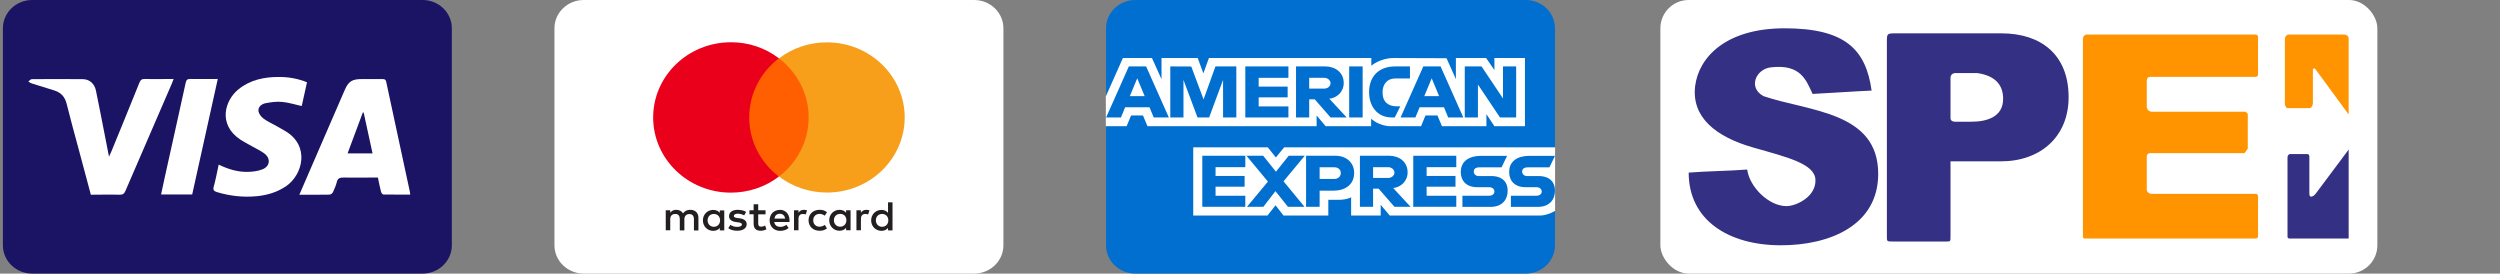 <svg width="265" height="29" viewBox="0 0 265 29" fill="none" xmlns="http://www.w3.org/2000/svg">
<rect x="0" y="0" width="265" height="29" fill="#808080" stroke="none"/>
<path d="M44.794 0H3.407C1.694 0 0.306 1.343 0.306 3V26C0.306 27.657 1.694 29 3.407 29H44.794C46.507 29 47.896 27.657 47.896 26V3C47.896 1.343 46.507 0 44.794 0Z" fill="#1B1464"/>
<path d="M31.736 20.63C32.118 19.75 32.47 18.93 32.822 18.12C34.062 15.27 35.292 12.41 36.533 9.56C36.936 8.62 37.319 8.38 38.373 8.38C39.087 8.38 39.8 8.38 40.514 8.38C40.741 8.38 40.886 8.41 40.938 8.67C41.765 12.56 42.612 16.46 43.45 20.35C43.471 20.42 43.46 20.5 43.481 20.63C42.53 20.63 41.589 20.63 40.648 20.62C40.555 20.62 40.421 20.45 40.39 20.33C40.266 19.85 40.172 19.37 40.059 18.82C39.831 18.82 39.604 18.82 39.376 18.82C38.384 18.82 37.391 18.84 36.399 18.82C36.016 18.82 35.799 18.9 35.706 19.28C35.613 19.66 35.458 20.02 35.292 20.37C35.241 20.49 35.065 20.62 34.941 20.63C33.907 20.65 32.873 20.64 31.736 20.64V20.63ZM39.49 16.26C39.17 14.77 38.859 13.35 38.549 11.93C38.518 11.93 38.487 11.93 38.456 11.93C37.919 13.36 37.381 14.79 36.843 16.26H39.49Z" fill="white"/>
<path d="M18.399 8.38C18.326 8.57 18.275 8.71 18.223 8.84C16.579 12.63 14.935 16.42 13.302 20.22C13.167 20.53 13.023 20.65 12.661 20.64C11.658 20.61 10.655 20.64 9.631 20.64C9.176 18.94 8.732 17.28 8.287 15.62C7.874 14.09 7.45 12.56 7.067 11.01C6.892 10.3 6.499 9.83 5.796 9.6C5 9.35 4.203 9.11 3.418 8.86C3.304 8.82 3.19 8.79 3.004 8.63C3.128 8.55 3.252 8.39 3.376 8.39C5.175 8.38 6.964 8.37 8.763 8.39C9.476 8.39 10.014 8.86 10.169 9.6C10.521 11.3 10.851 13.01 11.182 14.71C11.296 15.3 11.41 15.88 11.554 16.61C11.678 16.34 11.751 16.19 11.813 16.04C12.805 13.62 13.798 11.2 14.77 8.78C14.883 8.49 15.018 8.36 15.359 8.37C16.352 8.4 17.334 8.37 18.388 8.37L18.399 8.38Z" fill="white"/>
<path d="M23.186 17.45C24.199 17.94 25.191 18.24 26.246 18.22C26.773 18.21 27.331 18.14 27.817 17.95C28.634 17.63 28.717 16.79 28.024 16.27C27.652 15.99 27.207 15.79 26.794 15.55C26.339 15.29 25.874 15.06 25.439 14.77C23.093 13.18 23.816 10.65 25.274 9.47C26.535 8.45 28.024 8.15 29.606 8.16C30.599 8.16 31.57 8.33 32.542 8.72C32.356 9.58 32.17 10.42 31.984 11.24C31.26 11.08 30.578 10.86 29.885 10.8C29.317 10.75 28.717 10.83 28.148 10.94C27.745 11.02 27.363 11.31 27.394 11.74C27.414 12.03 27.662 12.37 27.921 12.56C28.324 12.87 28.82 13.08 29.275 13.34C29.596 13.52 29.916 13.7 30.237 13.89C32.883 15.45 32.098 18.53 30.32 19.74C29.379 20.38 28.324 20.69 27.197 20.8C25.781 20.93 24.385 20.78 23.02 20.37C22.689 20.27 22.545 20.15 22.658 19.77C22.865 19.04 23 18.28 23.175 17.48L23.186 17.45Z" fill="white"/>
<path d="M23.082 8.38C22.172 12.5 21.273 16.55 20.373 20.61H17.075C17.21 19.97 17.344 19.35 17.479 18.73C18.213 15.41 18.957 12.1 19.681 8.78C19.753 8.47 19.857 8.36 20.187 8.37C21.128 8.39 22.069 8.37 23.072 8.37L23.082 8.38Z" fill="white"/>
<path d="M103.261 0H61.874C60.161 0 58.772 1.343 58.772 3V26C58.772 27.657 60.161 29 61.874 29H103.261C104.974 29 106.362 27.657 106.362 26V3C106.362 1.343 104.974 0 103.261 0Z" fill="white"/>
<path d="M75.004 23.36C75.004 22.99 75.253 22.68 75.666 22.68C76.08 22.68 76.328 22.97 76.328 23.36C76.328 23.75 76.059 24.04 75.666 24.04C75.273 24.04 75.004 23.73 75.004 23.36ZM76.772 22.3H76.297V22.56C76.142 22.37 75.914 22.25 75.604 22.25C74.994 22.25 74.508 22.72 74.508 23.36C74.508 24 74.994 24.47 75.604 24.47C75.914 24.47 76.142 24.35 76.297 24.16V24.42H76.772V22.3ZM92.839 23.36C92.839 22.99 93.087 22.68 93.501 22.68C93.914 22.68 94.162 22.97 94.162 23.36C94.162 23.75 93.894 24.04 93.501 24.04C93.108 24.04 92.839 23.73 92.839 23.36ZM94.607 21.45H94.131V22.56C93.976 22.37 93.749 22.25 93.439 22.25C92.829 22.25 92.343 22.72 92.343 23.36C92.343 24 92.829 24.47 93.439 24.47C93.749 24.47 93.976 24.35 94.131 24.16V24.42H94.607V21.45ZM82.666 22.66C82.976 22.66 83.172 22.85 83.224 23.17H82.087C82.138 22.86 82.324 22.66 82.666 22.66ZM82.666 22.25C82.025 22.25 81.58 22.7 81.58 23.36C81.58 24.02 82.045 24.47 82.697 24.47C83.028 24.47 83.327 24.39 83.596 24.17L83.358 23.83C83.172 23.97 82.945 24.05 82.717 24.05C82.407 24.05 82.128 23.91 82.066 23.53H83.689C83.689 23.47 83.689 23.42 83.689 23.35C83.689 22.69 83.265 22.24 82.655 22.24M88.393 23.35C88.393 22.98 88.641 22.67 89.055 22.67C89.469 22.67 89.717 22.96 89.717 23.35C89.717 23.74 89.448 24.03 89.055 24.03C88.662 24.03 88.393 23.72 88.393 23.35ZM90.161 22.29H89.686V22.55C89.531 22.36 89.303 22.24 88.993 22.24C88.383 22.24 87.897 22.71 87.897 23.35C87.897 23.99 88.383 24.46 88.993 24.46C89.303 24.46 89.531 24.34 89.686 24.15V24.41H90.161V22.29ZM85.705 23.35C85.705 23.99 86.171 24.46 86.874 24.46C87.204 24.46 87.421 24.39 87.659 24.21L87.432 23.84C87.256 23.96 87.07 24.03 86.863 24.03C86.481 24.03 86.201 23.76 86.201 23.35C86.201 22.94 86.481 22.68 86.863 22.67C87.07 22.67 87.256 22.74 87.432 22.86L87.659 22.49C87.421 22.31 87.204 22.24 86.874 22.24C86.171 22.24 85.705 22.71 85.705 23.35ZM91.836 22.24C91.557 22.24 91.381 22.36 91.257 22.55V22.29H90.782V24.41H91.257V23.22C91.257 22.87 91.412 22.68 91.722 22.68C91.826 22.68 91.929 22.7 92.022 22.73L92.167 22.3C92.064 22.26 91.929 22.24 91.826 22.24M79.078 22.46C78.851 22.31 78.53 22.24 78.189 22.24C77.631 22.24 77.279 22.5 77.279 22.92C77.279 23.26 77.548 23.48 78.034 23.54L78.261 23.57C78.52 23.61 78.644 23.67 78.644 23.79C78.644 23.95 78.468 24.05 78.147 24.05C77.827 24.05 77.579 23.95 77.424 23.83L77.196 24.19C77.455 24.38 77.786 24.46 78.147 24.46C78.778 24.46 79.15 24.17 79.15 23.77C79.15 23.4 78.861 23.2 78.385 23.14L78.158 23.11C77.951 23.08 77.786 23.04 77.786 22.9C77.786 22.75 77.941 22.65 78.199 22.65C78.478 22.65 78.747 22.75 78.882 22.83L79.088 22.46H79.078ZM85.219 22.24C84.94 22.24 84.764 22.36 84.64 22.55V22.29H84.165V24.41H84.64V23.22C84.64 22.87 84.795 22.68 85.106 22.68C85.209 22.68 85.312 22.7 85.405 22.73L85.55 22.3C85.447 22.26 85.312 22.24 85.209 22.24M81.146 22.29H80.37V21.65H79.884V22.29H79.44V22.71H79.884V23.68C79.884 24.17 80.081 24.46 80.639 24.46C80.846 24.46 81.084 24.4 81.239 24.3L81.104 23.91C80.96 23.99 80.805 24.03 80.68 24.03C80.443 24.03 80.37 23.89 80.37 23.68V22.72H81.146V22.29ZM74.033 24.41V23.08C74.033 22.58 73.702 22.24 73.174 22.24C72.895 22.24 72.606 22.32 72.409 22.62C72.254 22.39 72.017 22.24 71.686 22.24C71.448 22.24 71.22 22.31 71.045 22.55V22.29H70.569V24.41H71.045V23.24C71.045 22.87 71.251 22.68 71.582 22.68C71.913 22.68 72.058 22.88 72.058 23.24V24.42H72.544V23.25C72.544 22.88 72.761 22.69 73.081 22.69C73.402 22.69 73.557 22.89 73.557 23.25V24.43H74.043L74.033 24.41Z" fill="#231F20"/>
<path d="M86.171 18.7H78.964V6.17H86.171V18.7Z" fill="#FF5F00"/>
<path d="M79.419 12.44C79.419 9.9 80.65 7.63 82.562 6.18C81.115 5.07 79.316 4.47 77.475 4.48C72.926 4.48 69.235 8.05 69.235 12.45C69.235 16.85 72.926 20.42 77.475 20.42C79.326 20.42 81.115 19.82 82.562 18.72C80.65 17.26 79.419 15 79.419 12.46" fill="#EB001B"/>
<path d="M95.899 12.44C95.899 16.84 92.208 20.41 87.659 20.41C85.809 20.41 84.02 19.81 82.573 18.71C84.485 17.25 85.716 14.99 85.716 12.45C85.716 9.91 84.485 7.64 82.573 6.19C84.02 5.08 85.819 4.48 87.659 4.49C92.208 4.49 95.899 8.06 95.899 12.46" fill="#F79E1B"/>
<path d="M161.727 0H120.34C118.627 0 117.239 1.343 117.239 3V26C117.239 27.657 118.627 29 120.34 29H161.727C163.44 29 164.829 27.657 164.829 26V3C164.829 1.343 163.44 0 161.727 0Z" fill="#016FD0"/>
<path fill-rule="evenodd" clip-rule="evenodd" d="M126.482 22.85V15.62H134.391L135.239 16.69L136.118 15.62H164.839V22.35C164.839 22.35 164.084 22.84 163.216 22.85H147.315L146.353 21.71V22.85H143.22V20.91C143.22 20.91 142.796 21.18 141.866 21.18H140.801V22.85H136.055L135.208 21.76L134.35 22.85H126.482Z" fill="white"/>
<path fill-rule="evenodd" clip-rule="evenodd" d="M117.239 10.17L119.027 6.15H122.108L123.122 8.4V6.15H126.957L127.557 7.78L128.146 6.15H145.36V6.97C145.36 6.97 146.27 6.15 147.749 6.15L153.332 6.17L154.324 8.39V6.15H157.529L158.408 7.43V6.15H161.644V13.38H158.408L157.56 12.1V13.38H152.846L152.37 12.24H151.099L150.633 13.38H147.439C146.157 13.38 145.34 12.58 145.34 12.58V13.38H140.522L139.56 12.24V13.38H121.633L121.157 12.24H119.896L119.42 13.38H117.218V10.18L117.239 10.17Z" fill="white"/>
<path fill-rule="evenodd" clip-rule="evenodd" d="M119.658 7.04L117.249 12.45H118.821L119.265 11.37H121.85L122.294 12.45H123.897L121.488 7.04H119.658ZM120.547 8.3L121.333 10.19H119.761L120.547 8.3Z" fill="#016FD0"/>
<path fill-rule="evenodd" clip-rule="evenodd" d="M124.052 12.45V7.04L126.275 7.05L127.578 10.54L128.839 7.04H131.051V12.45H129.645V8.47L128.167 12.45H126.937L125.448 8.47V12.45H124.052Z" fill="#016FD0"/>
<path fill-rule="evenodd" clip-rule="evenodd" d="M132.003 12.45V7.04H136.572V8.25H133.419V9.18H136.49V10.32H133.419V11.28H136.572V12.45H132.003Z" fill="#016FD0"/>
<path fill-rule="evenodd" clip-rule="evenodd" d="M137.379 7.04V12.45H138.775V10.53H139.364L141.039 12.45H142.745L140.904 10.46C141.659 10.4 142.435 9.77 142.435 8.8C142.435 7.66 141.514 7.04 140.481 7.04H137.368H137.379ZM138.775 8.25H140.377C140.76 8.25 141.039 8.54 141.039 8.82C141.039 9.18 140.677 9.39 140.398 9.39H138.775V8.25Z" fill="#016FD0"/>
<path fill-rule="evenodd" clip-rule="evenodd" d="M144.44 12.45H143.014V7.04H144.44V12.45Z" fill="#016FD0"/>
<path fill-rule="evenodd" clip-rule="evenodd" d="M147.521 12.45C146.033 12.45 145.123 11.31 145.123 9.77C145.123 8.23 146.022 7.04 147.904 7.04H149.455V8.32H147.852C147.087 8.32 146.549 8.9 146.549 9.78C146.549 10.83 147.17 11.27 148.059 11.27H148.431L147.842 12.45H147.521Z" fill="#016FD0"/>
<path fill-rule="evenodd" clip-rule="evenodd" d="M150.871 7.04L148.462 12.45H150.034L150.478 11.37H153.063L153.508 12.45H155.11L152.701 7.04H150.871ZM151.76 8.3L152.546 10.19H150.974L151.76 8.3Z" fill="#016FD0"/>
<path fill-rule="evenodd" clip-rule="evenodd" d="M155.265 12.45V7.04H157.043L159.318 10.44V7.04H160.714V12.45H158.997L156.661 8.96V12.45H155.265Z" fill="#016FD0"/>
<path fill-rule="evenodd" clip-rule="evenodd" d="M127.443 21.92V16.51H132.003V17.72H128.849V18.65H131.93V19.79H128.849V20.75H132.003V21.92H127.443Z" fill="#016FD0"/>
<path fill-rule="evenodd" clip-rule="evenodd" d="M149.806 21.92V16.51H154.366V17.72H151.223V18.65H154.283V19.79H151.223V20.75H154.366V21.92H149.806Z" fill="#016FD0"/>
<path fill-rule="evenodd" clip-rule="evenodd" d="M132.178 21.92L134.401 19.25L132.127 16.51H133.895L135.249 18.2L136.603 16.51H138.299L136.055 19.22L138.278 21.92H136.521L135.197 20.26L133.915 21.92H132.178Z" fill="#016FD0"/>
<path fill-rule="evenodd" clip-rule="evenodd" d="M138.444 16.51V21.92H139.881V20.21H141.349C142.59 20.21 143.541 19.57 143.541 18.33C143.541 17.3 142.796 16.51 141.535 16.51H138.444ZM139.881 17.73H141.432C141.835 17.73 142.124 17.97 142.124 18.35C142.124 18.71 141.835 18.97 141.432 18.97H139.881V17.72V17.73Z" fill="#016FD0"/>
<path fill-rule="evenodd" clip-rule="evenodd" d="M144.151 16.51V21.92H145.547V20H146.136L147.811 21.92H149.517L147.676 19.93C148.431 19.87 149.207 19.24 149.207 18.27C149.207 17.13 148.286 16.51 147.252 16.51H144.14H144.151ZM145.547 17.72H147.149C147.532 17.72 147.811 18.01 147.811 18.29C147.811 18.65 147.449 18.86 147.17 18.86H145.547V17.72Z" fill="#016FD0"/>
<path fill-rule="evenodd" clip-rule="evenodd" d="M155.017 20.75H157.819C158.232 20.75 158.408 20.53 158.408 20.3C158.408 20.07 158.232 19.84 157.819 19.84H156.557C155.462 19.84 154.841 19.19 154.841 18.22C154.841 17.35 155.4 16.52 157.033 16.52H159.752L159.163 17.74H156.806C156.351 17.74 156.216 17.97 156.216 18.19C156.216 18.41 156.392 18.66 156.733 18.66H158.057C159.287 18.66 159.814 19.33 159.814 20.21C159.814 21.16 159.225 21.93 157.995 21.93H155.017V20.75Z" fill="#016FD0"/>
<path fill-rule="evenodd" clip-rule="evenodd" d="M160.155 21.92V20.75H162.833C163.247 20.75 163.423 20.53 163.423 20.3C163.423 20.07 163.247 19.84 162.833 19.84H161.686C160.59 19.84 159.969 19.19 159.969 18.22C159.969 17.35 160.528 16.52 162.161 16.52H164.829L164.239 17.74H161.934C161.479 17.74 161.344 17.97 161.344 18.19C161.344 18.41 161.52 18.66 161.861 18.66H163.071C164.301 18.66 164.829 19.33 164.829 20.21C164.829 21.16 164.239 21.93 163.009 21.93H160.145L160.155 21.92Z" fill="#016FD0"/>
<rect x="176" width="76" height="29" rx="3" fill="white"/>
<path fill-rule="evenodd" clip-rule="evenodd" d="M192.137 9.957C194.268 9.851 196.292 9.693 198.39 9.602C197.787 5.287 195.646 3 189.171 3C182.813 3 180.053 6.181 179.688 9.104C179.278 12.393 181.821 14.5 185.888 15.651C189.401 16.653 192.344 17.349 192.436 19.028C192.535 20.834 190.415 21.849 189.366 21.849C187.489 21.849 185.448 19.826 185.204 17.971C183.162 18.129 181.042 18.137 179 18.295C179 23.332 183.206 26 188.782 26C193.982 26 199.09 23.871 199.09 18.428C199.09 11.819 191.743 11.821 186.935 10.193C185.253 9.29 186.13 7.313 187.713 7.139C190.908 6.762 191.456 8.531 192.137 9.957H192.137ZM212.155 3.535C216.323 3.535 219.273 5.77 219.273 10.301C219.273 14.453 216.337 17.103 212.076 17.103H206.754V25.054C206.754 25.601 206.754 25.601 206.258 25.601H200.705C200.01 25.601 200.01 25.601 200.01 25.092V4.479C200.01 3.535 200.01 3.535 200.986 3.535H212.155ZM207.289 12.902C206.895 12.902 206.754 12.745 206.754 12.507V8.236C206.754 7.922 207.016 7.746 207.256 7.746H209.589C211.597 8.035 212.332 9.094 212.332 10.475C212.332 12.45 210.523 12.902 208.951 12.902H207.289H207.289Z" fill="#343084"/>
<path fill-rule="evenodd" clip-rule="evenodd" d="M220.789 4.145C220.789 3.869 220.993 3.657 221.218 3.657H238.918C239.309 3.64 239.351 3.796 239.351 3.944V7.881C239.37 8.064 239.215 8.147 239.078 8.147H227.87C227.636 8.147 227.558 8.381 227.558 8.636V11.295C227.558 11.581 227.768 11.844 228.122 11.844H238.039L238.265 12.064V15.755C238.152 15.914 238.038 16.072 237.925 16.23H227.932C227.701 16.23 227.558 16.369 227.558 16.594V20.136C227.558 20.331 227.797 20.548 228.077 20.548H239.125C239.271 20.548 239.351 20.684 239.351 20.768V25.07C239.351 25.171 239.234 25.281 239.134 25.281H220.97C220.873 25.281 220.789 25.189 220.789 25.105V4.146V4.145Z" fill="#FF9400"/>
<path fill-rule="evenodd" clip-rule="evenodd" d="M248.959 15.854V25.281H242.656C242.56 25.281 242.476 25.189 242.476 25.105V16.684C242.476 16.458 242.636 16.328 242.755 16.328H244.565C244.746 16.328 244.792 16.479 244.792 16.613V20.548C244.792 21.045 245.22 20.831 245.449 20.548C246.619 18.983 247.789 17.419 248.959 15.854H248.959Z" fill="#343084"/>
<path fill-rule="evenodd" clip-rule="evenodd" d="M242.199 4.145C242.199 3.869 242.404 3.657 242.629 3.657H248.414C248.815 3.657 248.958 3.896 248.958 4.084V12.134L245.416 7.308C245.34 7.204 245.165 7.211 245.165 7.427V10.902C245.165 11.096 245.066 11.463 244.783 11.463H242.475C242.349 11.463 242.199 11.187 242.199 11.028V4.145H242.199Z" fill="#FF9400"/>
</svg>
